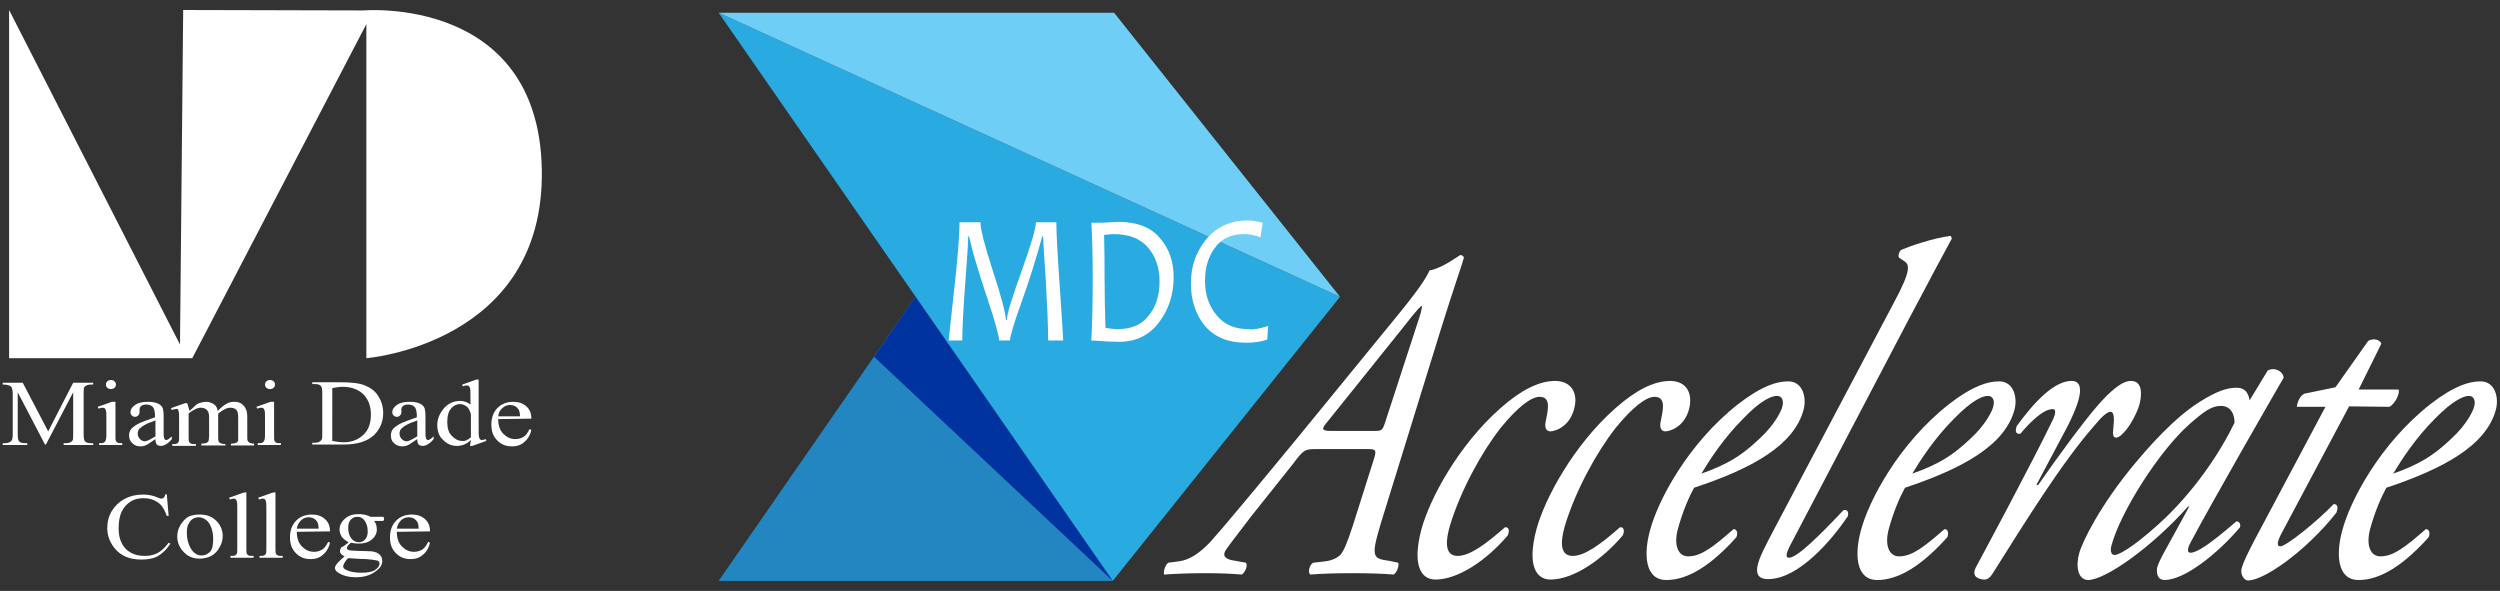 <?xml version="1.0" encoding="utf-8"?>
<!-- Generator: Adobe Illustrator 21.1.0, SVG Export Plug-In . SVG Version: 6.00 Build 0)  -->
<svg version="1.1" id="Layer_1" xmlns="http://www.w3.org/2000/svg" xmlns:xlink="http://www.w3.org/1999/xlink" x="0px" y="0px"
	 viewBox="0 0 550 130" style="enable-background:new 0 0 550 130;" xml:space="preserve">
<rect x="0" y="0" width="550" height="130" fill="#333333" stroke="none"/>
<style type="text/css">
	.st0{fill:#29ABE2;}
	.st1{fill:#6ECEF5;}
	.st2{fill:#2486C1;}
	.st3{fill:#0033A0;}
	.st4{fill:#FFFFFF;}
</style>
<g>
	<g>
		<polygon class="st0" points="158.1,2.8 244.8,127.8 294.8,65.3 		"/>
		<polygon class="st1" points="158.1,2.8 245.1,2.8 294.8,65.3 		"/>
		<polygon class="st2" points="201.4,65.3 158.1,127.8 244.8,127.8 		"/>
		<polygon class="st3" points="192.3,78.5 244.8,127.8 201.4,65.3 		"/>
		<g>
			<path class="st4" d="M307.6,123.8c0.3,0.6-0.3,2.2-1,2.6c-2.4-0.2-5.5-0.3-9-0.3c-3.7,0-6.9,0.1-9.3,0.3
				c-0.7-0.4-0.2-2.2,0.6-2.6l2.6-0.3c1.8-0.2,3.1-1,3.6-1.7c0.4-0.5,1.2-2,2.6-6.4l4.4-13.9c0.8-2.4,0.7-2.7-1-2.7h-11.6
				c-2.4,0-2.7,0.1-5,3.2l-9.4,11.8c-4.3,5.7-5.6,7.2-5.7,7.8c-0.2,0.6,0,1.2,1.4,1.6l3.3,0.6c0.5,0.6-0.2,2.2-0.9,2.6
				c-2.4-0.2-4.9-0.3-8.1-0.3c-3.1,0-6.1,0.1-9,0.3c-0.2-0.6,0.2-2,0.9-2.6l2.3-0.3c2.5-0.3,4.7-1.9,7-4.3
				c3.3-3.7,10.2-12,19.5-23.3l21-25.7c5.1-6.2,6.9-8.9,7.7-10.7c2.9-0.5,6.6-3.4,6.8-3.4c0.4,0,0.9,0.4,0.7,0.8
				c-0.5,1.8-2.1,6.2-4.9,15.2L305,111.2c-3.6,11.5-3.5,11.6,0.7,12.2L307.6,123.8z M302.6,94.8c1.4,0,1.6-0.2,2.2-2.1l7.4-22.7
				c0.5-1.4,0.7-2.7,0.6-2.7c-0.2,0-0.9,0.6-4.4,5.1l-16.7,20.8c-1,1.2-0.8,1.6,1,1.6H302.6L302.6,94.8z"/>
			<path class="st4" d="M346.3,90c-1.1,4.1-4.4,4.9-5.2,4.9c-0.8,0-1.3-0.6-1.1-1.9c0.5-2.6,1.4-5.7-1.3-5.7c-1.8,0-4.8,2.2-8.6,6.9
				c-4,5.1-8.7,13.5-11.1,21.4c-1.5,5.2-0.3,6.7,1.7,6.7c2.7,0,6.3-2.7,10.4-6.3c0.8-0.1,1.1,0.7,0.6,1.8
				c-4.5,5.3-10.8,9.7-15.9,9.7c-3.1,0-5.2-3-3.1-11c1.8-6.7,8.1-18.5,17.4-26.7c4.4-3.9,8.4-6,12.1-6C346,83.9,347.2,86.8,346.3,90
				z"/>
			<path class="st4" d="M371.6,90c-1.1,4.1-4.4,4.9-5.2,4.9c-0.8,0-1.3-0.6-1.1-1.9c0.5-2.6,1.4-5.7-1.3-5.7c-1.8,0-4.8,2.2-8.6,6.9
				c-4,5.1-8.7,13.5-11.1,21.4c-1.5,5.2-0.3,6.7,1.7,6.7c2.7,0,6.3-2.7,10.4-6.3c0.8-0.1,1.1,0.7,0.6,1.8
				c-4.5,5.3-10.8,9.7-15.9,9.7c-3.1,0-5.2-3-3.1-11c1.8-6.7,8.1-18.5,17.4-26.7c4.4-3.9,8.4-6,12.1-6
				C371.3,83.9,372.4,86.8,371.6,90z"/>
			<path class="st4" d="M396.8,90.1c-2.1,7.9-11.4,13-24.1,17.2c-1,1.8-2.5,5.1-3.6,9.2c-0.9,3.5,0.1,5.9,2.3,5.9
				c2.9,0,5.5-2.1,10-6c0.7,0,1,0.8,0.6,1.8c-7,7.8-12,9.4-15.4,9.4c-4.8,0-5-5.8-3.6-10.9c1.7-6.5,8.3-19.1,19.4-27.8
				c5.3-4.1,8.6-5,11-5C396.6,83.9,397.5,87.4,396.8,90.1z M383.5,92.1c-4.3,4.3-7.4,9.1-9.2,12.1c5.9-2.1,8.9-4,12.8-7.7
				c3.3-3,4.8-6.1,5-7c0.3-1,0.2-2.4-1.2-2.4C389.8,87.1,387.4,88,383.5,92.1z"/>
		</g>
		<g>
			<path class="st4" d="M394.2,119.3c-1.3,2.4-1.5,3.4-0.6,3.4c1.8,0,6.9-5.1,12-10.5c0.8-0.1,1.2,0.4,0.9,1.4
				c-3.5,5.2-10.8,13.8-17.5,13.8c-2.4,0-2.7-1.4-2.3-3.1c0.4-1.7,1.3-3.5,4.1-8.8l25.9-49c3.9-7.2,3.3-8.3,2.3-9l-1.2-0.8
				c-0.3-0.4,0-1.3,0.4-1.7c1.6-0.7,7.2-2.7,11-3.1l0.2,0.6c-2,3.7-3.6,6.6-9.5,17.8L394.2,119.3z"/>
		</g>
		<g>
			<path class="st4" d="M443.2,90.1c-2.1,7.9-11.5,13-24.1,17.2c-1,1.8-2.5,5.1-3.6,9.2c-0.9,3.5,0.1,5.9,2.3,5.9
				c2.9,0,5.5-2.1,10-6c0.7,0,1,0.8,0.6,1.8c-7,7.8-12,9.4-15.4,9.4c-4.8,0-5-5.8-3.6-10.9c1.7-6.5,8.3-19.1,19.4-27.8
				c5.3-4.1,8.6-5,11-5C443,83.9,443.9,87.4,443.2,90.1z M429.9,92.1c-4.3,4.3-7.4,9.1-9.2,12.1c5.9-2.1,8.9-4,12.8-7.7
				c3.3-3,4.8-6.1,5-7c0.3-1,0.2-2.4-1.2-2.4C436.2,87.1,433.9,88,429.9,92.1z"/>
			<path class="st4" d="M454.9,93.7l-6.9,13h0.4c4-5.8,10.1-14.1,13.1-17.5c2.7-3.1,5.3-5.4,7.3-5.4c2.8,0,2.3,3.5,1.9,5.1
				s-1.9,4.6-3.4,6.2c-1.4,1.6-2.7,1.7-2.4-0.5c0.3-2.7,0.2-4-0.6-4c-0.7,0-1.9,1-3.6,3.1c-7.1,8.1-14.9,20.7-22.4,32.6
				c-0.5,0.8-1.1,1.2-1.7,1.2c-0.9,0-3.1-0.4-1.9-2.7c2.2-4.1,12.1-22.5,17-32.6c0.5-1.1,0.7-2.2-0.1-2.2c-2.1,0-5,2.9-7.1,5.4
				c-0.9,0.2-1.3-0.4-0.8-1.7c4.1-5.6,8.3-9.9,12.1-9.9C459.7,83.9,456.3,90.9,454.9,93.7z"/>
			<path class="st4" d="M498.9,81.5c1.6-0.8,3.4,0.2,3.5,1.6c-2.2,3.8-15.4,26.7-20.4,36.1c-1,1.8-0.7,2.4-0.1,2.4
				c1.4,0,4.2-1.8,10.1-6.9c0.6,0,1,0.5,0.8,1.3c-4.9,5.8-12.2,11.6-16.6,11.6c-1.8,0-1.8-2-1.6-2.8c0.2-0.7,0.6-1.7,1.9-4l5.1-9.3
				l-0.2-0.1c-8.1,9.1-18.3,16.2-22,16.2c-2.2,0-2.8-2.9-2-5.8c0.6-2.4,4.6-10.7,12.5-20.1c5.7-6.8,10.3-11,14.2-13.4
				c3.7-2.3,5.9-3,8-3c0.9,0,1.4,0.3,1.8,0.6c0.3,0.2,0.9,1.1,1,2.2L498.9,81.5z M481.7,93.3c-6.7,5.9-15.3,19.5-17.2,26.8
				c-0.3,1.2,0,2,0.7,2c0.8,0,3.6-1.3,9.6-6.7c8.1-7.3,13.8-16.2,16.8-22.4c0-2-0.9-3.7-3-3.7C486.6,89.3,485,90.4,481.7,93.3z"/>
			<path class="st4" d="M516.8,89.4l-15,28.2c-1,2-0.8,2.6-0.1,2.6c1.2,0,8-5.4,11.7-9.3c0.8,0,1.1,0.6,0.6,1.9
				c-6.8,8.6-16,14.9-19.4,14.9c-1.1,0-1.8-1.6-1.4-2.8c0.4-1.3,1.1-2.8,2.7-5.9l15.7-29.5h-6.3c0.1-1,0.7-2.5,1.7-2.9l6.8-1.4
				L521,75c1-0.6,2.5-0.4,2.9,0.6l-5,10.1h8.8c0.3,1-0.8,3.1-2,3.8L516.8,89.4L516.8,89.4z"/>
			<path class="st4" d="M549.1,90.1c-2.1,7.9-11.5,13-24.1,17.2c-1,1.8-2.5,5.1-3.6,9.2c-0.9,3.5,0.1,5.9,2.3,5.9
				c2.9,0,5.5-2.1,10-6c0.7,0,1,0.8,0.6,1.8c-7,7.8-12,9.4-15.4,9.4c-4.8,0-5-5.8-3.6-10.9c1.7-6.5,8.3-19.1,19.4-27.8
				c5.3-4.1,8.6-5,11-5C548.9,83.9,549.8,87.4,549.1,90.1z M535.7,92.1c-4.3,4.3-7.4,9.1-9.2,12.1c5.9-2.1,8.9-4,12.8-7.7
				c3.3-3,4.8-6.1,5-7c0.3-1,0.2-2.4-1.2-2.4C542.1,87.1,539.7,88,535.7,92.1z"/>
		</g>
		<g>
			<path class="st4" d="M233.9,74.9h-3.3c0-3-0.2-7.2-0.5-12.8c-0.4-5.6-0.6-9-0.6-10.1h-0.2c-1.2,4.3-2.6,9-4.4,14
				c-1.8,5-2.7,8-2.7,8.9h-2.4c0-0.9-0.8-3.9-2.5-9s-2.7-8.5-3.2-10.2c-0.4-1.7-0.7-2.9-0.9-3.7H213c0,1.8-0.3,5.5-0.7,11
				s-0.6,9.5-0.6,11.9h-3c0-0.1,0.4-3.8,1.2-11s1.2-12.2,1.2-15h4.6c0,1.5,0.9,5.1,2.8,10.9c1.9,5.8,2.8,9.4,2.8,10.6h0.2
				c0-1.2,1.1-4.8,3.2-10.6c2.1-5.9,3.2-9.5,3.2-10.9h4.5c0,2.8,0.3,7.8,0.8,14.9C233.7,71,233.9,74.7,233.9,74.9z"/>
			<path class="st4" d="M258.2,61c0,3.8-1.1,7.1-3.2,9.9c-2.1,2.8-5,4.3-8.8,4.3c-1.2,0-3.2-0.1-6.1-0.3c0.2-4.1,0.3-8.6,0.3-13.6
				c0-4.7-0.1-8.8-0.3-12.3h1.9c0.5,0,1.2,0,2.1-0.1c1,0,1.6-0.1,1.9-0.1c4.1,0,7.2,1.2,9.1,3.5C257.2,54.6,258.2,57.5,258.2,61z
				 M255.1,61.9c0-2.9-0.8-5.4-2.5-7.4s-4.2-3-7.7-3c-0.5,0-1.2,0.1-2,0.2c0.1,3.1,0.1,6.3,0.1,9.5c0,3.6,0.1,7.2,0.2,10.9
				c0.9,0.2,1.8,0.3,2.7,0.3c3.1,0,5.4-1,6.9-3.1C254.4,67.3,255.1,64.8,255.1,61.9z"/>
			<path class="st4" d="M279,71.7l-0.2,3c-1.4,0.5-3,0.7-4.7,0.7c-4,0-7-1.3-9.1-3.8c-2-2.5-3-5.6-3-9.2c0-3.8,1.1-7,3.4-9.8
				c2.3-2.7,5.3-4.1,9.1-4.1c1.1,0,2.2,0.2,3.3,0.5l-0.5,3.2c-1.3-0.5-2.5-0.7-3.6-0.7c-2.8,0-5,1-6.4,3c-1.5,2-2.2,4.4-2.2,7.3
				s0.8,5.4,2.5,7.5s4,3.1,7,3.1C275.7,72.6,277.2,72.3,279,71.7z"/>
		</g>
	</g>
	<g>
		<g>
			<path class="st4" d="M9.9,97.8l-6-11.5v9.2c0,0.8,0.1,1.4,0.3,1.6c0.3,0.3,0.7,0.4,1.3,0.4H6v0.4H0.6v-0.4h0.5
				c0.7,0,1.1-0.2,1.4-0.5c0.2-0.2,0.3-0.7,0.3-1.5v-8.9c0-0.6-0.1-1-0.2-1.3c-0.1-0.2-0.3-0.4-0.6-0.5c-0.3-0.1-0.7-0.2-1.4-0.2
				v-0.4H5l5.6,10.7l5.5-10.7h4.4v0.4H20c-0.7,0-1.1,0.2-1.4,0.5c-0.2,0.2-0.2,0.7-0.2,1.5v8.9c0,0.8,0.1,1.4,0.3,1.6
				c0.3,0.3,0.7,0.4,1.3,0.4h0.5v0.4H14v-0.4h0.5c0.7,0,1.1-0.2,1.4-0.5c0.2-0.2,0.2-0.7,0.2-1.5v-9.2l-6,11.5H9.9L9.9,97.8z"/>
			<path class="st4" d="M25.4,88.4v7.4c0,0.6,0,1,0.1,1.2s0.2,0.3,0.4,0.4c0.2,0.1,0.5,0.1,1,0.1v0.4h-5.1v-0.4c0.5,0,0.9,0,1-0.1
				c0.2-0.1,0.3-0.2,0.4-0.4c0.1-0.2,0.2-0.6,0.2-1.2v-3.6c0-1,0-1.7-0.1-1.9c-0.1-0.2-0.1-0.4-0.3-0.5s-0.3-0.1-0.5-0.1
				s-0.5,0.1-0.8,0.2l-0.2-0.4l3.1-1.1H25.4L25.4,88.4z M24.4,83.6c0.3,0,0.6,0.1,0.8,0.3c0.2,0.2,0.3,0.4,0.3,0.7s-0.1,0.5-0.3,0.7
				s-0.5,0.3-0.8,0.3s-0.6-0.1-0.8-0.3c-0.2-0.2-0.3-0.4-0.3-0.7s0.1-0.5,0.3-0.7C23.8,83.7,24.1,83.6,24.4,83.6z"/>
			<path class="st4" d="M34.2,96.6c-1.1,0.7-1.7,1.2-2,1.3c-0.4,0.2-0.8,0.3-1.3,0.3c-0.7,0-1.3-0.2-1.8-0.7s-0.7-1-0.7-1.7
				c0-0.5,0.1-0.8,0.3-1.2c0.3-0.5,0.9-0.9,1.6-1.3s2.1-0.9,3.8-1.5v-0.4c0-0.9-0.2-1.6-0.5-1.9S32.8,89,32.2,89
				c-0.5,0-0.9,0.1-1.1,0.3c-0.3,0.2-0.4,0.5-0.4,0.8v0.6c0,0.3-0.1,0.5-0.3,0.7s-0.4,0.3-0.7,0.3s-0.5-0.1-0.7-0.3
				c-0.2-0.2-0.3-0.4-0.3-0.7c0-0.6,0.3-1.1,1-1.6s1.6-0.7,2.8-0.7c0.9,0,1.7,0.1,2.3,0.4c0.4,0.2,0.8,0.5,1,1
				c0.1,0.3,0.2,0.9,0.2,1.8v3.1c0,0.9,0,1.4,0.1,1.6c0,0.2,0.1,0.3,0.2,0.4c0.1,0.1,0.2,0.1,0.3,0.1s0.2,0,0.3-0.1
				c0.2-0.1,0.5-0.3,0.9-0.7v0.6c-0.8,1-1.7,1.5-2.4,1.5c-0.4,0-0.7-0.1-0.9-0.3C34.3,97.6,34.2,97.2,34.2,96.6z M34.2,96v-3.5
				c-1.1,0.4-1.9,0.7-2.2,0.9c-0.6,0.3-1,0.6-1.3,0.9c-0.3,0.3-0.4,0.7-0.4,1.1c0,0.5,0.2,0.9,0.5,1.2s0.7,0.5,1.1,0.5
				C32.5,97,33.2,96.6,34.2,96z"/>
			<path class="st4" d="M41.7,90.4c0.8-0.7,1.2-1.1,1.3-1.2c0.3-0.3,0.7-0.5,1.1-0.6s0.8-0.2,1.2-0.2c0.7,0,1.2,0.2,1.7,0.5
				s0.8,0.8,0.9,1.5c0.8-0.8,1.4-1.3,2-1.6c0.5-0.3,1.1-0.4,1.7-0.4s1,0.1,1.5,0.4c0.4,0.3,0.8,0.7,1,1.2c0.2,0.4,0.3,1,0.3,1.8v4
				c0,0.6,0,1,0.1,1.2c0.1,0.1,0.2,0.3,0.4,0.4c0.2,0.1,0.5,0.2,1,0.2V98h-5.1v-0.4H51c0.4,0,0.8-0.1,1-0.2c0.2-0.1,0.3-0.3,0.4-0.5
				c0-0.1,0-0.4,0-1v-4c0-0.8-0.1-1.3-0.3-1.6c-0.3-0.4-0.8-0.6-1.4-0.6c-0.4,0-0.8,0.1-1.2,0.3c-0.4,0.2-0.9,0.5-1.5,1v0.1v0.4v4.4
				c0,0.6,0,1,0.1,1.2s0.2,0.3,0.4,0.4c0.2,0.1,0.6,0.2,1.1,0.2V98h-5.3v-0.4c0.6,0,1-0.1,1.2-0.2c0.2-0.1,0.4-0.3,0.4-0.5
				c0-0.1,0.1-0.4,0.1-1v-4c0-0.8-0.1-1.3-0.4-1.6c-0.3-0.4-0.8-0.6-1.4-0.6c-0.4,0-0.8,0.1-1.2,0.3c-0.6,0.3-1.1,0.6-1.5,1v5
				c0,0.6,0,1,0.1,1.2s0.2,0.3,0.4,0.4c0.2,0.1,0.6,0.1,1.1,0.1v0.4h-5.2v-0.4c0.5,0,0.8,0,1-0.1s0.3-0.2,0.4-0.4s0.1-0.6,0.1-1.2
				v-3.5c0-1,0-1.7-0.1-2c-0.1-0.2-0.1-0.4-0.2-0.5S38.8,90,38.6,90s-0.5,0.1-0.8,0.2l-0.2-0.4l3.1-1.1h0.5L41.7,90.4L41.7,90.4z"/>
			<path class="st4" d="M60.3,88.4v7.4c0,0.6,0,1,0.1,1.2s0.2,0.3,0.4,0.4c0.2,0.1,0.5,0.1,1,0.1v0.4h-5.1v-0.4c0.5,0,0.9,0,1-0.1
				c0.2-0.1,0.3-0.2,0.4-0.4s0.2-0.6,0.2-1.2v-3.6c0-1,0-1.7-0.1-1.9c-0.1-0.2-0.1-0.4-0.3-0.5c-0.1-0.1-0.3-0.1-0.5-0.1
				s-0.5,0.1-0.8,0.2l-0.2-0.4l3.1-1.1H60.3L60.3,88.4z M59.4,83.6c0.3,0,0.6,0.1,0.8,0.3c0.2,0.2,0.3,0.4,0.3,0.7s-0.1,0.5-0.3,0.7
				c-0.2,0.2-0.5,0.3-0.8,0.3s-0.6-0.1-0.8-0.3c-0.2-0.2-0.3-0.4-0.3-0.7s0.1-0.5,0.3-0.7C58.8,83.7,59.1,83.6,59.4,83.6z"/>
			<path class="st4" d="M68.7,97.8v-0.4h0.6c0.7,0,1.1-0.2,1.4-0.6c0.2-0.2,0.2-0.7,0.2-1.5v-8.8c0-0.9-0.1-1.4-0.3-1.6
				c-0.3-0.3-0.7-0.4-1.3-0.4h-0.6v-0.4H75c2.3,0,4.1,0.2,5.3,0.7c1.2,0.5,2.2,1.2,2.9,2.3c0.7,1.1,1.1,2.3,1.1,3.8
				c0,1.9-0.7,3.5-2,4.8c-1.5,1.4-3.7,2.1-6.7,2.1H68.7L68.7,97.8z M73.1,97c1,0.2,1.8,0.3,2.4,0.3c1.8,0,3.2-0.5,4.4-1.6
				c1.2-1.1,1.7-2.6,1.7-4.5c0-1.9-0.6-3.4-1.7-4.5c-1.2-1.1-2.7-1.6-4.5-1.6c-0.7,0-1.5,0.1-2.3,0.3V97L73.1,97z"/>
			<path class="st4" d="M91.8,96.6c-1.1,0.7-1.7,1.2-2,1.3c-0.4,0.2-0.8,0.3-1.3,0.3c-0.7,0-1.3-0.2-1.8-0.7c-0.5-0.4-0.7-1-0.7-1.7
				c0-0.5,0.1-0.8,0.3-1.2c0.3-0.5,0.9-0.9,1.6-1.3s2.1-0.9,3.8-1.5v-0.4c0-0.9-0.2-1.6-0.5-1.9S90.4,89,89.8,89
				c-0.5,0-0.9,0.1-1.1,0.3c-0.3,0.2-0.4,0.5-0.4,0.8v0.6c0,0.3-0.1,0.5-0.3,0.7c-0.2,0.2-0.4,0.3-0.7,0.3c-0.3,0-0.5-0.1-0.7-0.3
				c-0.2-0.2-0.3-0.4-0.3-0.7c0-0.6,0.3-1.1,1-1.6s1.6-0.7,2.8-0.7c0.9,0,1.7,0.1,2.3,0.4c0.4,0.2,0.8,0.5,1,1
				c0.1,0.3,0.2,0.9,0.2,1.8v3.1c0,0.9,0,1.4,0.1,1.6c0,0.2,0.1,0.3,0.2,0.4c0.1,0.1,0.2,0.1,0.3,0.1c0.1,0,0.2,0,0.3-0.1
				c0.2-0.1,0.5-0.3,0.9-0.7v0.6c-0.8,1-1.7,1.5-2.4,1.5c-0.4,0-0.7-0.1-0.9-0.3C91.9,97.6,91.8,97.2,91.8,96.6z M91.8,96v-3.5
				c-1.1,0.4-1.9,0.7-2.2,0.9c-0.6,0.3-1,0.6-1.3,0.9c-0.3,0.3-0.4,0.7-0.4,1.1c0,0.5,0.2,0.9,0.5,1.2s0.7,0.5,1.1,0.5
				C90.1,97,90.8,96.6,91.8,96z"/>
			<path class="st4" d="M103.6,96.8c-0.5,0.5-1,0.8-1.5,1s-1,0.3-1.6,0.3c-1.1,0-2.1-0.4-3-1.3c-0.9-0.8-1.3-1.9-1.3-3.3
				c0-1.3,0.5-2.5,1.4-3.6s2.2-1.7,3.6-1.7c0.9,0,1.7,0.3,2.3,0.8v-1.7c0-1.1,0-1.7-0.1-1.9c-0.1-0.2-0.1-0.4-0.3-0.5
				c-0.1-0.1-0.3-0.1-0.5-0.1s-0.5,0.1-0.8,0.2l-0.1-0.4l3.1-1.1h0.5v10.7c0,1.1,0,1.7,0.1,2c0.1,0.2,0.1,0.4,0.3,0.5
				c0.1,0.1,0.3,0.1,0.4,0.1c0.2,0,0.5-0.1,0.8-0.2l0.1,0.4l-3.1,1.1h-0.5L103.6,96.8L103.6,96.8z M103.6,96.2v-4.8
				c0-0.5-0.2-0.9-0.4-1.3s-0.5-0.7-0.9-0.9c-0.4-0.2-0.7-0.3-1.1-0.3c-0.7,0-1.3,0.3-1.8,0.8c-0.7,0.7-1,1.7-1,3.1
				c0,1.4,0.3,2.4,1,3.1c0.7,0.7,1.4,1.1,2.2,1.1C102.3,97.1,102.9,96.8,103.6,96.2z"/>
			<path class="st4" d="M109.6,92.2c0,1.4,0.4,2.5,1.1,3.2c0.8,0.8,1.6,1.2,2.7,1.2c0.7,0,1.3-0.2,1.8-0.5s0.9-0.9,1.3-1.7l0.4,0.2
				c-0.2,0.9-0.6,1.8-1.4,2.5c-0.8,0.8-1.7,1.1-2.9,1.1c-1.3,0-2.3-0.4-3.2-1.3c-0.9-0.9-1.3-2-1.3-3.5c0-1.6,0.5-2.8,1.4-3.7
				c0.9-0.9,2.1-1.3,3.4-1.3c1.2,0,2.1,0.3,2.9,1c0.8,0.7,1.1,1.6,1.1,2.7L109.6,92.2L109.6,92.2z M109.6,91.6h4.8
				c0-0.6-0.1-1-0.2-1.3c-0.2-0.4-0.5-0.7-0.8-0.9c-0.4-0.2-0.8-0.3-1.2-0.3c-0.6,0-1.2,0.2-1.7,0.7C110,90.2,109.7,90.8,109.6,91.6
				z"/>
			<path class="st4" d="M36.7,108.8l0.4,4.7h-0.4c-0.5-1.4-1.1-2.4-2-3s-1.9-0.9-3.1-0.9c-1,0-2,0.2-2.8,0.7s-1.5,1.2-2,2.2
				s-0.7,2.3-0.7,3.8c0,1.2,0.2,2.3,0.7,3.2c0.4,0.9,1.1,1.6,2,2.1s1.9,0.7,3.1,0.7c1,0,1.9-0.2,2.7-0.6c0.8-0.4,1.6-1.1,2.5-2.3
				l0.4,0.2c-0.8,1.2-1.7,2.1-2.7,2.7c-1,0.6-2.3,0.8-3.7,0.8c-2.6,0-4.5-0.8-5.9-2.5c-1-1.3-1.6-2.7-1.6-4.4c0-1.4,0.3-2.6,1-3.8
				c0.7-1.1,1.6-2,2.9-2.7c1.2-0.6,2.5-0.9,4-0.9c1.1,0,2.2,0.2,3.3,0.7c0.3,0.1,0.5,0.2,0.7,0.2s0.4-0.1,0.5-0.2
				c0.2-0.2,0.3-0.4,0.4-0.8L36.7,108.8L36.7,108.8z"/>
			<path class="st4" d="M44,113.2c1.6,0,2.8,0.5,3.8,1.6c0.8,0.9,1.2,2,1.2,3.1c0,0.8-0.2,1.7-0.7,2.5c-0.4,0.8-1.1,1.5-1.8,1.9
				c-0.8,0.4-1.7,0.6-2.6,0.6c-1.6,0-2.8-0.6-3.7-1.7c-0.8-0.9-1.2-2-1.2-3.2c0-0.8,0.2-1.7,0.7-2.5s1.1-1.5,1.9-1.9
				C42.3,113.3,43.2,113.2,44,113.2z M43.7,113.8c-0.4,0-0.8,0.1-1.2,0.3c-0.4,0.2-0.7,0.6-1,1.1s-0.4,1.2-0.4,2
				c0,1.3,0.3,2.5,0.9,3.5s1.4,1.5,2.4,1.5c0.7,0,1.3-0.3,1.8-0.8s0.7-1.5,0.7-2.8c0-1.6-0.4-2.9-1.2-3.9
				C45.2,114.2,44.5,113.8,43.7,113.8z"/>
			<path class="st4" d="M54.2,108.3v12.3c0,0.6,0,1,0.1,1.2s0.2,0.3,0.4,0.4c0.2,0.1,0.6,0.1,1.1,0.1v0.4h-5.1v-0.4
				c0.5,0,0.8,0,1-0.1s0.3-0.2,0.4-0.4s0.1-0.6,0.1-1.2v-8.4c0-1,0-1.7-0.1-1.9s-0.1-0.4-0.3-0.5c-0.1-0.1-0.3-0.1-0.5-0.1
				s-0.4,0.1-0.7,0.2l-0.2-0.4l3.1-1.1L54.2,108.3L54.2,108.3z"/>
			<path class="st4" d="M60.6,108.3v12.3c0,0.6,0,1,0.1,1.2s0.2,0.3,0.4,0.4c0.2,0.1,0.6,0.1,1.1,0.1v0.4h-5.1v-0.4
				c0.5,0,0.8,0,1-0.1s0.3-0.2,0.4-0.4s0.1-0.6,0.1-1.2v-8.4c0-1,0-1.7-0.1-1.9s-0.1-0.4-0.3-0.5c-0.1-0.1-0.3-0.1-0.5-0.1
				s-0.4,0.1-0.7,0.2l-0.2-0.4l3.1-1.1L60.6,108.3L60.6,108.3z"/>
			<path class="st4" d="M65.3,117c0,1.4,0.4,2.5,1.1,3.2c0.8,0.8,1.6,1.2,2.7,1.2c0.7,0,1.3-0.2,1.8-0.5s0.9-0.9,1.3-1.7l0.4,0.2
				c-0.2,0.9-0.6,1.8-1.4,2.5c-0.8,0.8-1.7,1.1-2.9,1.1c-1.3,0-2.3-0.4-3.2-1.3c-0.9-0.9-1.3-2-1.3-3.5c0-1.6,0.5-2.8,1.4-3.7
				s2.1-1.3,3.4-1.3c1.2,0,2.1,0.3,2.9,1s1.1,1.6,1.1,2.7L65.3,117L65.3,117z M65.3,116.3h4.8c0-0.6-0.1-1-0.2-1.3
				c-0.2-0.4-0.5-0.7-0.8-0.9c-0.4-0.2-0.8-0.3-1.2-0.3c-0.6,0-1.2,0.2-1.7,0.7C65.7,115,65.4,115.6,65.3,116.3z"/>
			<path class="st4" d="M76.7,119.3c-0.6-0.3-1.1-0.7-1.5-1.2c-0.3-0.5-0.5-1-0.5-1.6c0-0.9,0.4-1.7,1.2-2.4c0.8-0.7,1.8-1,3-1
				c1,0,1.9,0.2,2.6,0.6h2.2c0.3,0,0.5,0,0.6,0s0.1,0,0.1,0.1s0.1,0.2,0.1,0.3c0,0.2,0,0.3-0.1,0.4l-0.1,0.1c-0.1,0-0.2,0-0.6,0
				h-1.4c0.4,0.5,0.6,1.1,0.6,1.9c0,0.9-0.4,1.6-1.1,2.2c-0.7,0.6-1.7,0.9-3,0.9c-0.5,0-1-0.1-1.6-0.2c-0.3,0.3-0.6,0.5-0.7,0.7
				s-0.2,0.4-0.2,0.5s0.1,0.2,0.2,0.3s0.4,0.2,0.7,0.2c0.2,0,0.7,0.1,1.6,0.1c1.6,0,2.6,0.1,3,0.1c0.7,0.1,1.3,0.3,1.7,0.7
				c0.4,0.4,0.6,0.8,0.6,1.4c0,0.8-0.4,1.5-1.2,2.1c-1.2,1-2.7,1.5-4.6,1.5c-1.5,0-2.7-0.3-3.7-0.9c-0.6-0.3-0.9-0.7-0.9-1.1
				c0-0.2,0-0.3,0.1-0.5s0.4-0.6,0.8-1c0.1-0.1,0.4-0.4,1.2-1.1c-0.4-0.2-0.7-0.4-0.8-0.6c-0.2-0.2-0.2-0.4-0.2-0.6
				c0-0.2,0.1-0.5,0.3-0.8C75.4,120.3,75.9,120,76.7,119.3z M76.6,122.8c-0.4,0.3-0.6,0.7-0.8,1c-0.2,0.3-0.3,0.6-0.3,0.8
				c0,0.3,0.2,0.6,0.7,0.8c0.8,0.4,1.9,0.6,3.3,0.6s2.4-0.2,3-0.6c0.6-0.4,1-0.9,1-1.4c0-0.4-0.2-0.6-0.6-0.7
				c-0.4-0.1-1.2-0.2-2.3-0.3C78.8,123,77.5,122.8,76.6,122.8z M78.6,113.7c-0.6,0-1,0.2-1.4,0.6c-0.4,0.4-0.6,1-0.6,1.8
				c0,1.1,0.3,1.9,0.8,2.5c0.4,0.4,0.9,0.7,1.5,0.7s1.1-0.2,1.4-0.6c0.4-0.4,0.6-1,0.6-1.8c0-1.1-0.3-1.9-0.8-2.5
				C79.8,114,79.3,113.7,78.6,113.7z"/>
			<path class="st4" d="M87.3,117c0,1.4,0.4,2.5,1.1,3.2c0.8,0.8,1.6,1.2,2.7,1.2c0.7,0,1.3-0.2,1.8-0.5s0.9-0.9,1.3-1.7l0.4,0.2
				c-0.2,0.9-0.6,1.8-1.4,2.5c-0.8,0.8-1.7,1.1-2.9,1.1c-1.3,0-2.3-0.4-3.2-1.3c-0.9-0.9-1.3-2-1.3-3.5c0-1.6,0.5-2.8,1.4-3.7
				s2.1-1.3,3.4-1.3c1.2,0,2.1,0.3,2.9,1s1.1,1.6,1.1,2.7L87.3,117L87.3,117z M87.3,116.3h4.8c0-0.6-0.1-1-0.2-1.3
				c-0.2-0.4-0.5-0.7-0.8-0.9c-0.4-0.2-0.8-0.3-1.2-0.3c-0.6,0-1.2,0.2-1.7,0.7C87.7,115,87.4,115.6,87.3,116.3z"/>
		</g>
		<path class="st4" d="M2,2.2v76.6h40.3L80.6,5.3v73.5c0,0,39.3-3.1,38.6-41.5s-39.3-35-39.3-35L40.3,2.2l-0.7,73.6L2,2.2z"/>
	</g>
</g>
</svg>
